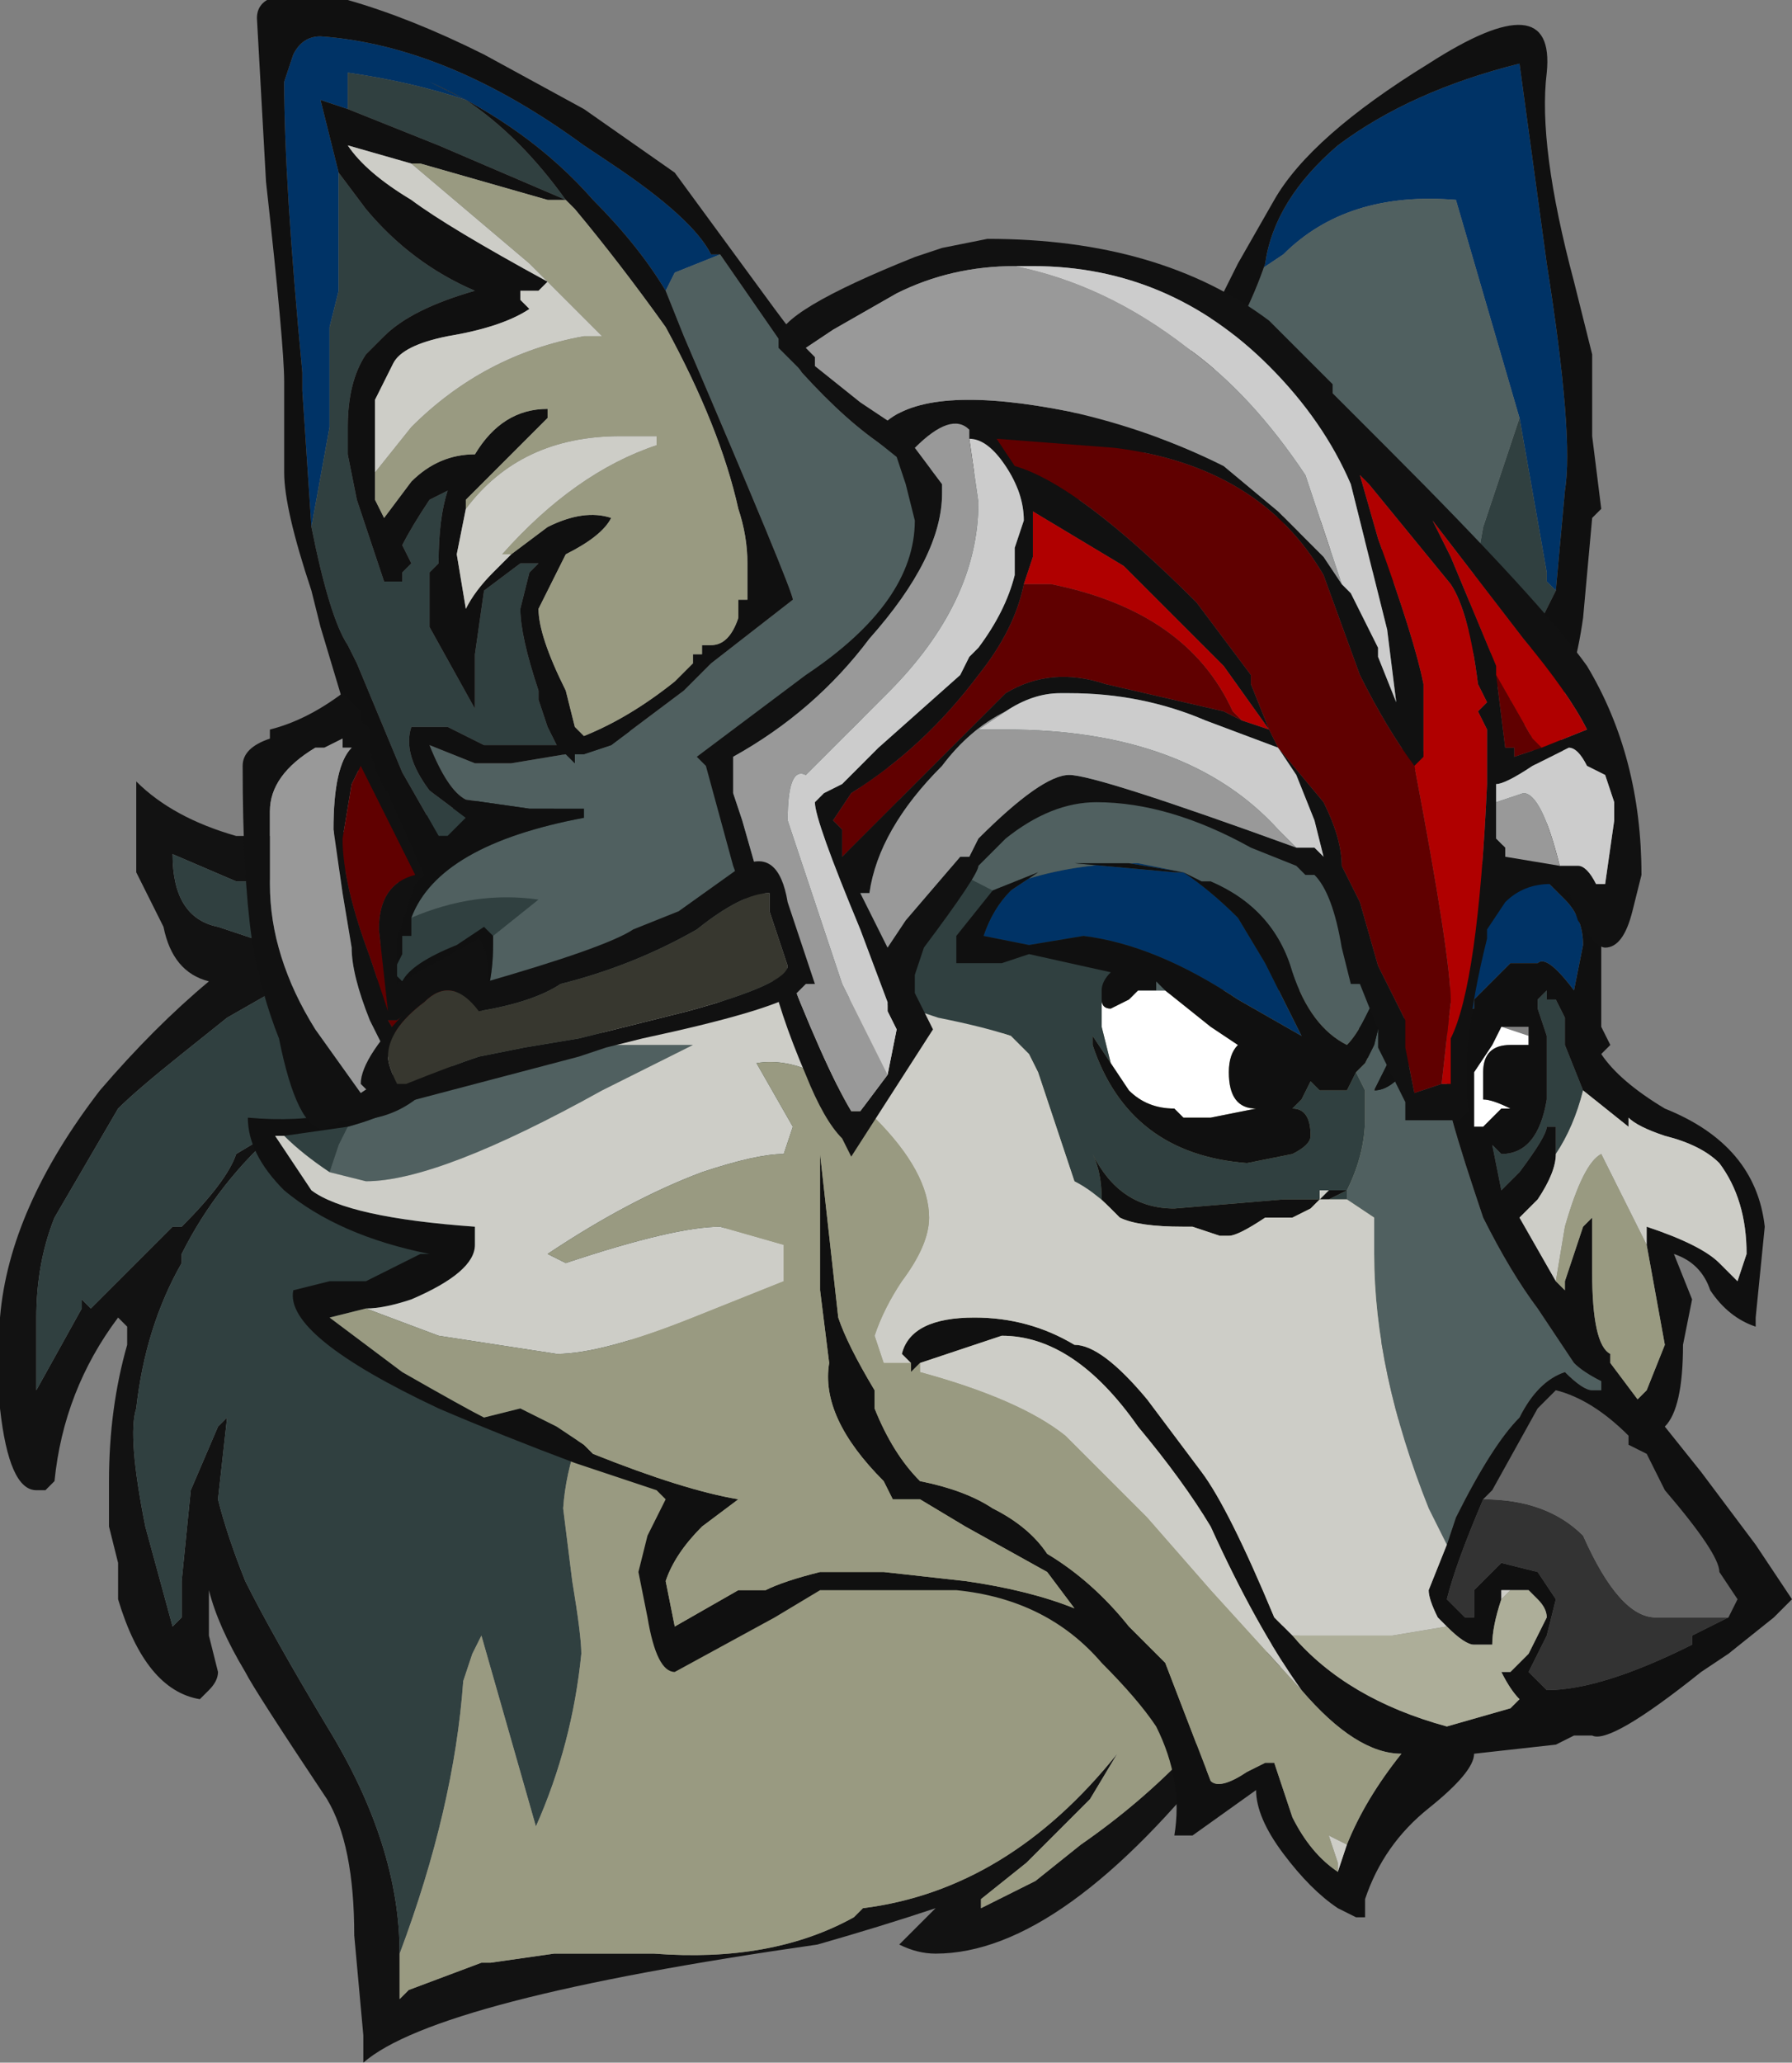<?xml version="1.0" encoding="UTF-8" standalone="no"?>
<svg xmlns:ffdec="https://www.free-decompiler.com/flash" xmlns:xlink="http://www.w3.org/1999/xlink" ffdec:objectType="frame" height="79.45px" width="69.05px" xmlns="http://www.w3.org/2000/svg">
  <rect width="100%" height="100%" fill="#808080" stroke="none"/>
  <g transform="matrix(1.0, 0.0, 0.0, 1.0, 37.85, 32.0)">
    <use ffdec:characterId="1635" height="53.2" transform="matrix(1.0, 0.0, 0.0, 1.0, -37.85, -5.75)" width="54.95" xlink:href="#sprite0"/>
    <use ffdec:characterId="1679" height="73.85" transform="matrix(1.0, 0.0, 0.0, 1.0, -28.3, -32.0)" width="59.5" xlink:href="#sprite1"/>
    <use ffdec:characterId="1642" height="35.35" transform="matrix(1.0, 0.0, 0.0, 1.0, -28.5, -22.8)" width="53.9" xlink:href="#sprite2"/>
  </g>
  <defs>
    <g id="sprite0" transform="matrix(1.0, 0.0, 0.0, 1.0, 31.85, 50.05)">
      <use ffdec:characterId="1634" height="7.6" transform="matrix(7.0, 0.0, 0.0, 7.0, -31.85, -50.05)" width="7.85" xlink:href="#shape0"/>
    </g>
    <g id="shape0" transform="matrix(1.0, 0.0, 0.0, 1.0, 4.55, 7.15)">
      <path d="M2.95 -5.75 L3.15 -5.4 Q3.35 -4.35 3.25 -3.5 3.05 -2.45 2.2 -1.3 1.3 -0.15 0.6 -0.15 0.5 -0.15 0.4 -0.2 L0.6 -0.4 Q0.3 -0.3 -0.05 -0.2 -2.15 0.1 -2.55 0.45 L-2.55 0.3 -2.6 -0.25 Q-2.6 -0.75 -2.75 -1.0 -3.15 -1.6 -3.2 -1.7 -3.35 -1.95 -3.4 -2.15 L-3.4 -1.9 -3.35 -1.7 Q-3.35 -1.65 -3.4 -1.6 L-3.45 -1.55 Q-3.75 -1.6 -3.9 -2.1 L-3.9 -2.3 -3.95 -2.5 -3.95 -2.75 Q-3.95 -3.15 -3.85 -3.5 L-3.85 -3.6 -3.9 -3.65 Q-4.2 -3.25 -4.25 -2.75 L-4.3 -2.7 -4.35 -2.7 Q-4.5 -2.7 -4.55 -3.15 L-4.55 -3.65 Q-4.5 -4.25 -4.0 -4.9 -3.7 -5.25 -3.4 -5.5 -3.6 -5.55 -3.65 -5.8 L-3.8 -6.1 -3.8 -6.6 Q-3.6 -6.4 -3.25 -6.3 L-2.95 -6.3 Q-2.55 -6.3 -1.9 -6.5 L-1.35 -6.8 Q-0.4 -7.1 1.1 -7.15 L1.3 -7.05 1.95 -6.85 Q2.45 -6.45 2.95 -5.75 M-2.35 -0.15 L-2.35 0.1 -2.3 0.05 -1.9 -0.1 -1.85 -0.1 -1.5 -0.15 -0.95 -0.15 Q-0.3 -0.1 0.15 -0.35 L0.2 -0.4 Q1.0 -0.5 1.6 -1.25 L1.45 -1.0 1.1 -0.65 0.85 -0.45 0.85 -0.4 1.15 -0.55 1.4 -0.75 Q2.05 -1.2 2.45 -1.85 2.9 -2.6 3.05 -3.5 3.2 -4.2 2.95 -5.2 L2.85 -5.4 2.8 -5.45 2.5 -6.0 2.35 -6.15 Q1.75 -6.9 0.65 -6.9 0.1 -6.9 -0.35 -6.75 L-0.75 -6.65 -1.1 -6.65 Q-1.3 -6.55 -1.5 -6.45 -2.15 -6.2 -2.7 -6.1 L-2.8 -6.1 -3.1 -6.05 -3.25 -6.05 -3.6 -6.2 Q-3.6 -5.85 -3.35 -5.8 L-3.05 -5.7 -2.95 -5.75 -2.85 -5.75 -2.75 -5.8 -2.75 -5.75 -2.65 -5.75 -2.95 -5.5 -3.3 -5.3 -3.55 -5.1 Q-3.8 -4.9 -3.9 -4.8 L-4.25 -4.2 Q-4.35 -3.95 -4.35 -3.65 L-4.35 -3.25 -4.1 -3.7 -4.1 -3.75 -4.05 -3.7 -3.6 -4.15 -3.55 -4.15 Q-3.3 -4.4 -3.25 -4.55 L-3.0 -4.7 Q-3.35 -4.4 -3.55 -4.0 L-3.55 -3.95 Q-3.75 -3.6 -3.8 -3.15 -3.85 -3.0 -3.75 -2.5 L-3.6 -1.95 -3.55 -2.0 -3.55 -2.2 -3.5 -2.7 -3.35 -3.05 -3.3 -3.1 -3.35 -2.65 Q-3.3 -2.45 -3.2 -2.2 -3.05 -1.9 -2.75 -1.4 -2.35 -0.75 -2.35 -0.15" fill="#121212" fill-rule="evenodd" stroke="none"/>
      <path d="M2.8 -5.45 L2.15 -5.45 Q0.7 -5.4 -0.4 -4.3 -1.4 -3.35 -1.45 -2.6 L-1.4 -2.2 Q-1.35 -1.9 -1.35 -1.8 -1.4 -1.3 -1.6 -0.85 -1.7 -1.2 -1.9 -1.9 L-1.95 -1.8 -2.0 -1.65 Q-2.05 -0.95 -2.35 -0.15 -2.35 -0.75 -2.75 -1.4 -3.05 -1.9 -3.2 -2.2 -3.3 -2.45 -3.35 -2.65 L-3.3 -3.1 -3.35 -3.05 -3.5 -2.7 -3.55 -2.2 -3.55 -2.0 -3.6 -1.95 -3.75 -2.5 Q-3.85 -3.0 -3.8 -3.15 -3.75 -3.6 -3.55 -3.95 L-3.55 -4.0 Q-3.35 -4.4 -3.0 -4.7 L-3.25 -4.55 Q-3.3 -4.4 -3.55 -4.15 L-3.6 -4.15 -4.05 -3.7 -4.1 -3.75 -4.1 -3.7 -4.35 -3.25 -4.35 -3.65 Q-4.35 -3.95 -4.25 -4.2 L-3.9 -4.8 Q-3.8 -4.9 -3.55 -5.1 L-3.3 -5.3 -2.95 -5.5 -2.65 -5.75 -2.75 -5.75 -2.75 -5.8 -2.85 -5.75 -2.95 -5.75 -3.05 -5.7 -3.35 -5.8 Q-3.6 -5.85 -3.6 -6.2 L-3.25 -6.05 -3.1 -6.05 -2.8 -6.1 -2.7 -6.1 Q-2.15 -6.2 -1.5 -6.45 -1.3 -6.55 -1.1 -6.65 L-0.75 -6.65 -0.35 -6.75 Q0.1 -6.9 0.65 -6.9 1.75 -6.9 2.35 -6.15 L2.5 -6.0 2.8 -5.45" fill="#304040" fill-rule="evenodd" stroke="none"/>
      <path d="M2.8 -5.45 L2.85 -5.4 2.95 -5.2 Q3.2 -4.2 3.05 -3.5 2.9 -2.6 2.45 -1.85 2.05 -1.2 1.4 -0.75 L1.15 -0.55 0.85 -0.4 0.85 -0.45 1.1 -0.65 1.45 -1.0 1.6 -1.25 Q1.0 -0.5 0.2 -0.4 L0.15 -0.35 Q-0.3 -0.1 -0.95 -0.15 L-1.5 -0.15 -1.85 -0.1 -1.9 -0.1 -2.3 0.05 -2.35 0.1 -2.35 -0.15 Q-2.05 -0.95 -2.0 -1.65 L-1.95 -1.8 -1.9 -1.9 Q-1.7 -1.2 -1.6 -0.85 -1.4 -1.3 -1.35 -1.8 -1.35 -1.9 -1.4 -2.2 L-1.45 -2.6 Q-1.4 -3.35 -0.4 -4.3 0.7 -5.4 2.15 -5.45 L2.8 -5.45" fill="#999a81" fill-rule="evenodd" stroke="none"/>
    </g>
    <g id="sprite1" transform="matrix(1.0, 0.0, 0.0, 1.0, 31.15, 68.95)">
      <use ffdec:characterId="1678" height="10.55" transform="matrix(7.0, 0.0, 0.0, 7.0, -31.15, -68.95)" width="8.5" xlink:href="#shape1"/>
    </g>
    <g id="shape1" transform="matrix(1.0, 0.0, 0.0, 1.0, 4.45, 9.85)">
      <path d="M0.25 -4.35 Q0.25 -4.3 0.3 -4.3 L0.4 -4.35 0.45 -4.4 0.55 -4.4 0.6 -4.4 0.85 -4.2 1.0 -4.1 Q0.95 -4.05 0.95 -3.95 0.95 -3.75 1.1 -3.75 L0.85 -3.7 0.7 -3.7 0.65 -3.75 Q0.5 -3.75 0.4 -3.85 L0.3 -4.0 0.25 -4.2 0.25 -4.35 M2.6 -4.15 L2.6 -4.1 2.5 -4.1 Q2.35 -4.1 2.35 -3.95 L2.35 -3.8 Q2.4 -3.8 2.5 -3.75 L2.45 -3.75 2.35 -3.65 2.3 -3.65 2.3 -3.95 2.4 -4.1 2.45 -4.2 2.6 -4.15" fill="#ffffff" fill-rule="evenodd" stroke="none"/>
      <path d="M2.35 -1.6 Q2.7 -1.6 2.9 -1.4 3.1 -0.95 3.3 -0.95 L3.7 -0.95 3.5 -0.85 3.5 -0.8 Q3.0 -0.55 2.7 -0.55 L2.6 -0.65 2.7 -0.85 2.75 -1.05 2.65 -1.2 2.45 -1.25 Q2.35 -1.15 2.3 -1.1 L2.3 -0.95 2.25 -0.95 2.15 -1.05 Q2.2 -1.25 2.35 -1.6" fill="#333333" fill-rule="evenodd" stroke="none"/>
      <path d="M2.35 -1.6 L2.4 -1.65 2.65 -2.1 2.75 -2.2 Q2.95 -2.15 3.15 -1.95 L3.15 -1.9 3.25 -1.85 3.35 -1.65 Q3.65 -1.3 3.65 -1.2 L3.75 -1.05 3.7 -0.95 3.3 -0.95 Q3.1 -0.95 2.9 -1.4 2.7 -1.6 2.35 -1.6" fill="#666666" fill-rule="evenodd" stroke="none"/>
      <path d="M1.15 -8.4 Q1.2 -8.75 1.55 -9.05 1.95 -9.35 2.55 -9.5 L2.7 -8.4 Q2.85 -7.45 2.8 -7.15 L2.75 -6.6 2.7 -6.65 2.7 -6.7 2.55 -7.55 2.2 -8.75 Q1.6 -8.8 1.25 -8.45 L1.1 -8.35 1.15 -8.4 M-2.15 -8.25 Q-2.3 -8.5 -2.55 -8.75 -2.9 -9.15 -3.45 -9.4 L-3.25 -9.3 Q-3.55 -9.4 -3.9 -9.45 L-3.9 -9.25 -4.05 -9.3 Q-4.0 -9.1 -3.95 -8.9 L-3.95 -8.25 -4.0 -8.05 -4.0 -7.5 -4.1 -6.95 -4.15 -7.7 -4.15 -7.8 Q-4.25 -8.85 -4.25 -9.4 L-4.2 -9.55 Q-4.15 -9.65 -4.05 -9.65 -3.35 -9.6 -2.6 -9.05 L-2.45 -8.95 Q-2.0 -8.65 -1.9 -8.45 L-1.85 -8.45 -2.1 -8.35 -2.15 -8.25 M0.7 -5.05 Q0.85 -4.95 1.0 -4.8 L1.15 -4.55 1.35 -4.15 1.0 -4.35 Q0.55 -4.65 0.15 -4.7 L-0.15 -4.65 -0.4 -4.7 Q-0.35 -4.85 -0.25 -4.95 L-0.2 -5.0 Q0.1 -5.1 0.45 -5.1 L0.7 -5.05 0.65 -5.05 0.65 -5.05 0.7 -5.05 M0.85 -5.0 L0.8 -5.0 0.85 -5.0 M2.6 -5.1 L2.8 -4.9 Q2.9 -4.8 2.9 -4.65 L2.85 -4.4 Q2.7 -4.6 2.65 -4.55 L2.5 -4.55 2.3 -4.35 2.3 -4.3 2.25 -4.3 2.3 -4.55 2.35 -4.85 2.45 -5.0 2.6 -5.1" fill="#003366" fill-rule="evenodd" stroke="none"/>
      <path d="M2.55 -7.55 L2.7 -6.7 2.7 -6.65 2.75 -6.6 2.65 -6.4 2.55 -6.1 2.25 -6.4 2.35 -6.95 2.55 -7.55 M2.2 -6.35 L2.4 -6.15 2.4 -6.1 2.35 -6.2 2.2 -6.35 M-4.25 -3.6 L-3.9 -3.65 -3.95 -3.55 -4.0 -3.4 Q-4.15 -3.5 -4.25 -3.6 M-3.1 -4.7 L-3.15 -4.75 -3.3 -4.65 Q-3.55 -4.55 -3.6 -4.45 L-3.65 -4.5 -3.6 -4.6 -3.6 -4.7 -3.55 -4.7 -3.55 -4.8 Q-3.2 -4.95 -2.85 -4.9 L-3.1 -4.7 M-3.25 -9.3 Q-2.95 -9.1 -2.7 -8.75 L-3.4 -9.05 -3.9 -9.25 -3.9 -9.45 Q-3.55 -9.4 -3.25 -9.3 M-3.95 -8.9 L-3.8 -8.7 Q-3.55 -8.4 -3.2 -8.25 -3.55 -8.15 -3.7 -8.0 L-3.8 -7.9 Q-3.9 -7.75 -3.9 -7.5 L-3.9 -7.35 -3.85 -7.1 -3.7 -6.65 -3.6 -6.65 -3.6 -6.7 -3.55 -6.75 -3.6 -6.85 Q-3.55 -6.95 -3.45 -7.1 L-3.35 -7.15 Q-3.4 -7.0 -3.4 -6.75 L-3.45 -6.7 -3.45 -6.4 -3.2 -5.95 -3.2 -6.25 -3.15 -6.6 -2.95 -6.75 -2.85 -6.75 -2.9 -6.7 -2.95 -6.5 Q-2.95 -6.35 -2.85 -6.05 L-2.85 -6.0 -2.8 -5.85 -2.75 -5.75 -3.15 -5.75 -3.35 -5.85 -3.55 -5.85 Q-3.6 -5.7 -3.45 -5.5 L-3.25 -5.35 -3.35 -5.25 -3.4 -5.25 -3.6 -5.6 -3.85 -6.2 -3.9 -6.3 Q-4.0 -6.45 -4.1 -6.95 L-4.0 -7.5 -4.0 -8.05 -3.95 -8.25 -3.95 -8.9 M2.75 -3.5 L2.75 -3.65 2.7 -3.65 Q2.7 -3.6 2.55 -3.4 L2.45 -3.3 2.4 -3.55 2.45 -3.5 Q2.65 -3.5 2.7 -3.8 L2.7 -4.15 2.65 -4.3 2.65 -4.35 2.7 -4.4 2.7 -4.35 2.75 -4.35 2.8 -4.25 2.8 -4.1 2.9 -3.85 Q2.85 -3.65 2.75 -3.5 M-0.35 -4.95 L-0.55 -4.7 -0.55 -4.55 -0.3 -4.55 -0.15 -4.6 0.3 -4.5 Q0.25 -4.45 0.25 -4.4 L0.25 -4.35 0.25 -4.2 0.3 -4.0 0.2 -4.15 0.2 -4.1 Q0.4 -3.5 1.05 -3.45 L1.3 -3.5 Q1.4 -3.55 1.4 -3.6 1.4 -3.75 1.3 -3.75 L1.35 -3.8 1.4 -3.9 1.45 -3.85 1.6 -3.85 1.65 -3.95 1.7 -3.85 1.7 -3.7 Q1.7 -3.5 1.6 -3.3 L1.6 -3.25 1.5 -3.25 1.6 -3.3 1.5 -3.3 1.45 -3.3 1.45 -3.25 1.25 -3.25 0.65 -3.2 Q0.35 -3.2 0.2 -3.5 0.25 -3.4 0.25 -3.25 L0.1 -3.35 -0.1 -3.95 -0.15 -4.05 -0.25 -4.15 Q-0.4 -4.2 -0.65 -4.25 L-0.8 -4.3 -0.85 -4.3 -1.0 -4.5 Q-1.15 -4.85 -1.15 -5.2 L-1.1 -5.45 -1.05 -5.65 Q-1.05 -5.75 -1.15 -5.85 -1.25 -5.95 -1.25 -6.05 L-1.2 -6.1 Q-1.1 -5.95 -0.95 -5.7 L-0.8 -5.25 Q-0.75 -5.15 -0.35 -4.95" fill="#304040" fill-rule="evenodd" stroke="none"/>
      <path d="M1.15 -8.4 L1.1 -8.35 1.25 -8.45 Q1.6 -8.8 2.2 -8.75 L2.55 -7.55 2.35 -6.95 2.25 -6.4 Q2.1 -6.55 1.9 -6.65 L2.2 -6.35 2.35 -6.2 2.4 -6.1 2.5 -6.0 Q2.5 -5.9 2.6 -5.85 L2.65 -5.6 2.7 -5.45 2.7 -5.15 2.55 -5.2 2.45 -5.2 Q2.35 -5.15 2.3 -5.0 L2.25 -5.3 Q2.15 -5.85 1.8 -5.7 L1.8 -5.65 Q2.1 -5.65 2.2 -5.3 2.3 -5.05 2.25 -4.75 L2.15 -4.35 2.2 -4.3 2.2 -4.25 2.15 -4.25 2.15 -3.8 Q2.2 -3.6 2.3 -3.3 L2.35 -3.15 Q2.5 -2.85 2.65 -2.65 L2.85 -2.35 Q2.9 -2.3 3.0 -2.25 L3.0 -2.2 Q3.05 -2.2 2.95 -2.2 2.9 -2.2 2.8 -2.3 2.65 -2.25 2.55 -2.05 2.4 -1.9 2.2 -1.5 L2.15 -1.35 2.05 -1.55 Q1.75 -2.3 1.75 -2.95 L1.75 -3.15 1.6 -3.25 1.6 -3.3 Q1.7 -3.5 1.7 -3.7 L1.7 -3.85 1.65 -3.95 1.7 -4.0 1.75 -4.1 1.8 -4.3 1.75 -4.45 1.75 -4.35 1.7 -4.25 Q1.65 -4.15 1.6 -4.1 1.4 -4.2 1.3 -4.5 1.2 -4.85 0.85 -5.0 L0.8 -5.0 0.7 -5.05 0.45 -5.1 Q0.1 -5.1 -0.2 -5.0 L-0.25 -4.95 -0.1 -5.05 -0.35 -4.95 Q-0.75 -5.15 -0.8 -5.25 L-0.95 -5.7 Q-1.1 -5.95 -1.2 -6.1 L-1.25 -6.05 Q-1.25 -5.95 -1.15 -5.85 -1.05 -5.75 -1.05 -5.65 L-1.1 -5.45 -1.15 -5.2 Q-1.15 -4.85 -1.0 -4.5 L-0.85 -4.3 Q-1.6 -4.5 -2.55 -4.15 L-2.45 -4.1 -2.0 -4.1 -2.5 -3.85 Q-3.4 -3.35 -3.8 -3.35 L-4.0 -3.4 -3.95 -3.55 -3.9 -3.65 Q-3.35 -3.8 -3.2 -4.2 -3.1 -4.4 -3.1 -4.65 L-3.1 -4.7 -2.85 -4.9 Q-3.2 -4.95 -3.55 -4.8 -3.4 -5.2 -2.6 -5.35 L-2.6 -5.4 -2.9 -5.4 -3.25 -5.45 Q-3.35 -5.5 -3.45 -5.75 L-3.2 -5.65 -3.0 -5.65 -2.7 -5.7 -2.65 -5.65 -2.65 -5.7 -2.6 -5.7 -2.45 -5.75 -2.05 -6.05 -1.9 -6.2 -1.45 -6.55 Q-1.45 -6.6 -2.05 -8.0 L-2.15 -8.25 -2.1 -8.35 -1.85 -8.45 -1.4 -7.8 Q-0.9 -7.25 -0.55 -7.25 L-0.3 -7.25 -0.3 -7.2 Q-0.1 -7.1 0.15 -7.1 L0.3 -7.15 0.45 -7.15 Q0.85 -7.1 1.2 -6.6 1.3 -6.45 1.55 -6.0 1.7 -6.5 0.9 -7.0 L0.5 -7.2 0.35 -7.25 Q0.5 -7.35 0.8 -7.7 1.05 -8.1 1.15 -8.4 M1.75 -6.7 L2.15 -6.5 Q2.05 -6.7 1.75 -6.85 1.4 -7.05 1.2 -7.0 1.45 -6.85 1.75 -6.7 M0.55 -4.4 L0.55 -4.45 0.6 -4.4 0.55 -4.4 M0.65 -5.05 L0.1 -5.1 0.4 -5.1 0.7 -5.05 0.65 -5.05 0.65 -5.05 M1.9 -4.8 L1.95 -4.45 1.9 -4.15 1.75 -3.85 Q1.85 -3.85 1.95 -4.0 L2.05 -4.25 2.05 -4.65 1.9 -5.15 Q1.8 -5.15 1.8 -5.1 L1.9 -4.8 M0.25 -3.25 Q0.3 -3.2 0.35 -3.15 L0.3 -3.2 Q0.2 -3.3 0.1 -3.35 L0.25 -3.25 M1.15 -3.15 L1.3 -3.15 1.4 -3.2 1.3 -3.15 1.15 -3.15" fill="#506060" fill-rule="evenodd" stroke="none"/>
      <path d="M2.7 -9.45 Q2.65 -9.05 2.85 -8.3 L2.95 -7.9 2.95 -7.45 3.0 -7.05 2.95 -7.0 2.9 -6.45 Q2.85 -6.1 2.75 -5.95 L2.8 -5.65 Q2.9 -5.3 2.9 -5.15 L2.9 -5.05 2.95 -5.0 2.95 -4.9 3.0 -4.7 3.0 -4.2 3.05 -4.1 3.0 -4.05 Q3.1 -3.9 3.35 -3.75 3.85 -3.55 3.9 -3.1 L3.85 -2.6 3.85 -2.55 Q3.7 -2.6 3.6 -2.75 3.55 -2.9 3.4 -2.95 L3.5 -2.7 3.45 -2.45 Q3.45 -2.1 3.35 -2.0 L3.55 -1.75 3.85 -1.35 4.05 -1.05 3.95 -0.95 3.7 -0.75 3.55 -0.65 Q3.05 -0.25 2.95 -0.3 L2.85 -0.3 2.75 -0.25 2.3 -0.2 Q2.3 -0.1 2.05 0.1 1.8 0.3 1.7 0.6 L1.7 0.7 1.65 0.7 1.55 0.65 Q1.4 0.55 1.25 0.35 1.1 0.15 1.1 0.0 L0.75 0.25 0.65 0.25 Q0.7 -0.05 0.55 -0.35 0.45 -0.5 0.25 -0.7 -0.05 -1.05 -0.55 -1.1 L-1.3 -1.1 -1.55 -0.95 -2.1 -0.65 Q-2.2 -0.65 -2.25 -0.95 L-2.3 -1.2 -2.25 -1.4 -2.15 -1.6 -2.2 -1.65 -2.65 -1.8 Q-3.05 -1.95 -3.4 -2.1 -4.25 -2.5 -4.2 -2.75 L-4.0 -2.8 -3.8 -2.8 Q-3.7 -2.85 -3.5 -2.95 L-3.45 -2.95 Q-3.95 -3.05 -4.25 -3.3 -4.45 -3.5 -4.45 -3.7 -3.9 -3.65 -3.55 -3.9 -3.35 -4.05 -3.3 -4.2 L-3.35 -4.35 -3.4 -4.45 -3.55 -4.3 -3.65 -4.25 -3.7 -4.25 -3.75 -4.35 -3.7 -4.8 -3.6 -5.05 Q-3.75 -5.15 -3.85 -5.65 L-3.9 -5.9 -4.05 -6.4 -4.1 -6.6 Q-4.25 -7.05 -4.25 -7.25 L-4.25 -7.75 Q-4.25 -7.95 -4.35 -8.85 L-4.4 -9.75 Q-4.4 -9.95 -3.9 -9.85 -3.55 -9.75 -3.15 -9.55 L-2.6 -9.25 -2.1 -8.9 -1.55 -8.15 Q-1.15 -7.6 -0.75 -7.55 L-0.45 -7.55 -0.3 -7.5 Q-0.3 -7.55 -0.2 -7.55 0.1 -7.55 0.45 -7.65 0.6 -7.7 0.8 -8.0 L1.0 -8.4 1.2 -8.75 Q1.4 -9.1 2.05 -9.5 2.75 -9.95 2.7 -9.45 M2.75 -6.6 L2.8 -7.15 Q2.85 -7.45 2.7 -8.4 L2.55 -9.5 Q1.95 -9.35 1.55 -9.05 1.2 -8.75 1.15 -8.4 1.05 -8.1 0.8 -7.7 0.5 -7.35 0.35 -7.25 L0.5 -7.2 0.9 -7.0 Q1.7 -6.5 1.55 -6.0 1.3 -6.45 1.2 -6.6 0.85 -7.1 0.45 -7.15 L0.3 -7.15 0.15 -7.1 Q-0.1 -7.1 -0.3 -7.2 L-0.3 -7.25 -0.55 -7.25 Q-0.9 -7.25 -1.4 -7.8 L-1.85 -8.45 -1.9 -8.45 Q-2.0 -8.65 -2.45 -8.95 L-2.6 -9.05 Q-3.35 -9.6 -4.05 -9.65 -4.15 -9.65 -4.2 -9.55 L-4.25 -9.4 Q-4.25 -8.85 -4.15 -7.8 L-4.15 -7.7 -4.1 -6.95 Q-4.0 -6.45 -3.9 -6.3 L-3.85 -6.2 -3.6 -5.6 -3.4 -5.25 -3.35 -5.25 -3.25 -5.35 -3.45 -5.5 Q-3.6 -5.7 -3.55 -5.85 L-3.35 -5.85 -3.15 -5.75 -2.75 -5.75 -2.8 -5.85 -2.85 -6.0 -2.85 -6.05 Q-2.95 -6.35 -2.95 -6.5 L-2.9 -6.7 -2.85 -6.75 -2.95 -6.75 -3.15 -6.6 -3.2 -6.25 -3.2 -5.95 -3.45 -6.4 -3.45 -6.7 -3.4 -6.75 Q-3.4 -7.0 -3.35 -7.15 L-3.45 -7.1 Q-3.55 -6.95 -3.6 -6.85 L-3.55 -6.75 -3.6 -6.7 -3.6 -6.65 -3.7 -6.65 -3.85 -7.1 -3.9 -7.35 -3.9 -7.5 Q-3.9 -7.75 -3.8 -7.9 L-3.7 -8.0 Q-3.55 -8.15 -3.2 -8.25 -3.55 -8.4 -3.8 -8.7 L-3.95 -8.9 Q-4.0 -9.1 -4.05 -9.3 L-3.9 -9.25 -3.4 -9.05 -2.7 -8.75 Q-2.95 -9.1 -3.25 -9.3 L-3.45 -9.4 Q-2.9 -9.15 -2.55 -8.75 -2.3 -8.5 -2.15 -8.25 L-2.05 -8.0 Q-1.45 -6.6 -1.45 -6.55 L-1.9 -6.2 -2.05 -6.05 -2.45 -5.75 -2.6 -5.7 -2.65 -5.7 -2.65 -5.65 -2.7 -5.7 -3.0 -5.65 -3.2 -5.65 -3.45 -5.75 Q-3.35 -5.5 -3.25 -5.45 L-2.9 -5.4 -2.6 -5.4 -2.6 -5.35 Q-3.4 -5.2 -3.55 -4.8 L-3.55 -4.7 -3.6 -4.7 -3.6 -4.6 -3.65 -4.5 -3.6 -4.45 Q-3.55 -4.55 -3.3 -4.65 L-3.15 -4.75 -3.1 -4.7 -3.1 -4.65 Q-3.1 -4.4 -3.2 -4.2 -3.35 -3.8 -3.9 -3.65 L-4.25 -3.6 -4.3 -3.6 -4.1 -3.3 Q-3.9 -3.15 -3.2 -3.1 L-3.2 -3.0 Q-3.2 -2.85 -3.55 -2.7 -3.7 -2.65 -3.8 -2.65 L-4.0 -2.6 -3.6 -2.3 Q-3.25 -2.1 -3.15 -2.05 L-2.95 -2.1 -2.75 -2.0 -2.6 -1.9 -2.55 -1.85 Q-2.05 -1.65 -1.75 -1.6 L-1.95 -1.45 Q-2.1 -1.3 -2.15 -1.15 L-2.1 -0.9 -1.75 -1.1 -1.6 -1.1 Q-1.5 -1.15 -1.3 -1.2 L-0.95 -1.2 -0.5 -1.15 Q-0.15 -1.1 0.1 -1.0 L-0.05 -1.2 -0.5 -1.45 -0.75 -1.6 -0.9 -1.6 -0.95 -1.7 Q-1.3 -2.05 -1.25 -2.35 L-1.3 -2.75 -1.3 -3.5 -1.2 -2.6 Q-1.15 -2.45 -1.0 -2.2 L-1.0 -2.1 Q-0.9 -1.85 -0.75 -1.7 -0.5 -1.65 -0.35 -1.55 -0.15 -1.45 -0.05 -1.3 0.2 -1.15 0.4 -0.9 L0.6 -0.7 0.85 -0.05 Q0.9 0.0 1.05 -0.1 L1.15 -0.15 1.2 -0.15 1.3 0.15 Q1.4 0.35 1.55 0.45 L1.6 0.3 Q1.7 0.05 1.9 -0.2 1.65 -0.2 1.35 -0.55 1.1 -0.9 0.85 -1.45 0.7 -1.7 0.45 -2.0 0.1 -2.5 -0.3 -2.5 L-0.75 -2.35 -0.8 -2.3 -0.8 -2.35 -0.85 -2.4 Q-0.8 -2.6 -0.45 -2.6 -0.15 -2.6 0.1 -2.45 0.25 -2.45 0.5 -2.15 L0.8 -1.75 Q0.95 -1.55 1.2 -0.95 L1.3 -0.85 Q1.6 -0.5 2.15 -0.35 L2.5 -0.45 2.55 -0.5 Q2.5 -0.55 2.45 -0.65 L2.5 -0.65 2.6 -0.75 2.7 -0.95 Q2.7 -1.0 2.65 -1.05 L2.6 -1.1 2.5 -1.1 2.45 -1.1 2.45 -1.05 Q2.4 -0.9 2.4 -0.8 L2.3 -0.8 Q2.25 -0.8 2.15 -0.9 L2.1 -0.95 Q2.05 -1.05 2.05 -1.1 L2.15 -1.35 2.2 -1.5 Q2.4 -1.9 2.55 -2.05 2.65 -2.25 2.8 -2.3 2.9 -2.2 2.95 -2.2 3.05 -2.2 3.0 -2.2 L3.0 -2.25 Q2.9 -2.3 2.85 -2.35 L2.65 -2.65 Q2.5 -2.85 2.35 -3.15 L2.3 -3.3 Q2.2 -3.6 2.15 -3.8 L2.15 -4.25 2.2 -4.25 2.2 -4.3 2.15 -4.35 2.25 -4.75 Q2.3 -5.05 2.2 -5.3 2.1 -5.65 1.8 -5.65 L1.8 -5.7 Q2.15 -5.85 2.25 -5.3 L2.3 -5.0 Q2.35 -5.15 2.45 -5.2 L2.55 -5.2 2.7 -5.15 2.7 -5.45 2.65 -5.6 2.6 -5.85 Q2.5 -5.9 2.5 -6.0 L2.4 -6.1 2.4 -6.15 2.2 -6.35 1.9 -6.65 Q2.1 -6.55 2.25 -6.4 L2.55 -6.1 2.65 -6.4 2.75 -6.6 M0.6 -7.8 L0.6 -7.8 M3.25 -3.0 L3.25 -3.1 Q3.55 -3.0 3.65 -2.9 L3.75 -2.8 3.8 -2.95 Q3.8 -3.25 3.65 -3.45 3.55 -3.55 3.35 -3.6 3.2 -3.65 3.15 -3.7 L3.15 -3.65 2.9 -3.85 2.8 -4.1 2.8 -4.25 2.75 -4.35 2.7 -4.35 2.7 -4.4 2.65 -4.35 2.65 -4.3 2.7 -4.15 2.7 -3.8 Q2.65 -3.5 2.45 -3.5 L2.4 -3.55 2.45 -3.3 2.55 -3.4 Q2.7 -3.6 2.7 -3.65 L2.75 -3.65 2.75 -3.5 Q2.75 -3.4 2.65 -3.25 L2.55 -3.15 2.75 -2.8 2.8 -2.75 2.8 -2.8 2.9 -3.1 2.95 -3.15 2.95 -2.85 Q2.95 -2.45 3.05 -2.4 L3.05 -2.35 3.2 -2.15 3.25 -2.2 3.35 -2.45 3.25 -3.0 M1.75 -6.7 Q1.45 -6.85 1.2 -7.0 1.4 -7.05 1.75 -6.85 2.05 -6.7 2.15 -6.5 L1.75 -6.7 M-0.25 -4.95 Q-0.35 -4.85 -0.4 -4.7 L-0.15 -4.65 0.15 -4.7 Q0.55 -4.65 1.0 -4.35 L1.35 -4.15 1.15 -4.55 1.0 -4.8 Q0.85 -4.95 0.7 -5.05 L0.8 -5.0 0.85 -5.0 Q1.2 -4.85 1.3 -4.5 1.4 -4.2 1.6 -4.1 1.65 -4.15 1.7 -4.25 L1.75 -4.35 1.75 -4.45 1.8 -4.3 1.75 -4.1 1.7 -4.0 1.65 -3.95 1.6 -3.85 1.45 -3.85 1.4 -3.9 1.35 -3.8 1.3 -3.75 Q1.4 -3.75 1.4 -3.6 1.4 -3.55 1.3 -3.5 L1.05 -3.45 Q0.4 -3.5 0.2 -4.1 L0.2 -4.15 0.3 -4.0 0.4 -3.85 Q0.5 -3.75 0.65 -3.75 L0.7 -3.7 0.85 -3.7 1.1 -3.75 Q0.95 -3.75 0.95 -3.95 0.95 -4.05 1.0 -4.1 L0.85 -4.2 0.6 -4.4 0.55 -4.45 0.55 -4.4 0.45 -4.4 0.4 -4.35 0.3 -4.3 Q0.25 -4.3 0.25 -4.35 L0.25 -4.4 Q0.25 -4.45 0.3 -4.5 L-0.15 -4.6 -0.3 -4.55 -0.55 -4.55 -0.55 -4.7 -0.35 -4.95 -0.1 -5.05 -0.25 -4.95 M0.65 -5.05 L0.7 -5.05 0.4 -5.1 0.1 -5.1 0.65 -5.05 M2.6 -5.1 L2.45 -5.0 2.35 -4.85 2.3 -4.55 2.25 -4.3 2.3 -4.3 2.3 -4.35 2.5 -4.55 2.65 -4.55 Q2.7 -4.6 2.85 -4.4 L2.9 -4.65 Q2.9 -4.8 2.8 -4.9 L2.6 -5.1 M1.9 -4.8 L1.8 -5.1 Q1.8 -5.15 1.9 -5.15 L2.05 -4.65 2.05 -4.25 1.95 -4.0 Q1.85 -3.85 1.75 -3.85 L1.9 -4.15 1.95 -4.45 1.9 -4.8 M2.4 -4.1 L2.3 -3.95 2.3 -3.65 2.35 -3.65 2.45 -3.75 2.5 -3.75 Q2.4 -3.8 2.35 -3.8 L2.35 -3.95 Q2.35 -4.1 2.5 -4.1 L2.6 -4.1 2.6 -4.15 2.6 -4.2 2.45 -4.2 2.4 -4.1 M2.25 -3.85 L2.25 -3.85 M1.5 -3.3 L1.6 -3.3 1.5 -3.25 1.45 -3.25 1.5 -3.3 M0.25 -3.25 Q0.25 -3.4 0.2 -3.5 0.35 -3.2 0.65 -3.2 L1.25 -3.25 1.45 -3.25 1.4 -3.2 1.3 -3.15 1.15 -3.15 Q1.0 -3.05 0.95 -3.05 L0.9 -3.05 0.75 -3.1 0.7 -3.1 Q0.45 -3.1 0.35 -3.15 0.3 -3.2 0.25 -3.25 M3.7 -0.95 L3.75 -1.05 3.65 -1.2 Q3.65 -1.3 3.35 -1.65 L3.25 -1.85 3.15 -1.9 3.15 -1.95 Q2.95 -2.15 2.75 -2.2 L2.65 -2.1 2.4 -1.65 2.35 -1.6 Q2.2 -1.25 2.15 -1.05 L2.25 -0.95 2.3 -0.95 2.3 -1.1 Q2.35 -1.15 2.45 -1.25 L2.65 -1.2 2.75 -1.05 2.7 -0.85 2.6 -0.65 2.7 -0.55 Q3.0 -0.55 3.5 -0.8 L3.5 -0.85 3.7 -0.95 M-3.5 -8.95 L-3.55 -8.95 -3.9 -9.05 Q-3.8 -8.9 -3.55 -8.75 -3.35 -8.6 -2.8 -8.3 L-2.85 -8.25 -2.95 -8.25 -2.95 -8.2 -2.9 -8.15 Q-3.05 -8.05 -3.35 -8.0 -3.6 -7.95 -3.65 -7.85 L-3.75 -7.65 -3.75 -7.25 -3.75 -7.1 -3.7 -7.0 -3.55 -7.2 Q-3.4 -7.35 -3.2 -7.35 -3.05 -7.6 -2.8 -7.6 L-2.8 -7.55 -3.25 -7.1 -3.25 -7.05 -3.3 -6.8 -3.25 -6.5 Q-3.2 -6.6 -3.1 -6.7 L-3.0 -6.8 -2.8 -6.95 Q-2.6 -7.05 -2.45 -7.0 -2.5 -6.9 -2.7 -6.8 L-2.85 -6.5 Q-2.85 -6.35 -2.7 -6.05 L-2.65 -5.85 -2.6 -5.8 Q-2.35 -5.9 -2.1 -6.1 L-2.0 -6.2 -2.0 -6.25 -1.95 -6.25 -1.95 -6.3 -1.9 -6.3 Q-1.8 -6.3 -1.75 -6.45 L-1.75 -6.55 -1.7 -6.55 -1.7 -6.75 Q-1.7 -6.9 -1.75 -7.05 -1.85 -7.5 -2.15 -8.05 -2.4 -8.4 -2.65 -8.7 L-2.7 -8.75 -2.8 -8.75 -3.5 -8.95" fill="#101010" fill-rule="evenodd" stroke="none"/>
      <path d="M2.15 -1.35 L2.05 -1.1 Q2.05 -1.05 2.1 -0.95 L2.15 -0.9 1.85 -0.85 1.3 -0.85 1.2 -0.95 Q0.95 -1.55 0.8 -1.75 L0.5 -2.15 Q0.25 -2.45 0.1 -2.45 -0.15 -2.6 -0.45 -2.6 -0.8 -2.6 -0.85 -2.4 L-0.8 -2.35 -0.95 -2.35 -1.0 -2.5 Q-0.95 -2.65 -0.85 -2.8 -0.7 -3.0 -0.7 -3.15 -0.7 -3.4 -1.0 -3.7 -1.35 -4.05 -1.65 -4.0 L-1.45 -3.65 -1.5 -3.5 Q-1.65 -3.5 -1.95 -3.4 -2.35 -3.25 -2.8 -2.95 L-2.7 -2.9 Q-2.1 -3.1 -1.85 -3.1 L-1.5 -3.0 -1.5 -2.8 -2.0 -2.6 Q-2.5 -2.4 -2.75 -2.4 L-3.4 -2.5 -3.8 -2.65 Q-3.7 -2.65 -3.55 -2.7 -3.2 -2.85 -3.2 -3.0 L-3.2 -3.1 Q-3.9 -3.15 -4.1 -3.3 L-4.3 -3.6 -4.25 -3.6 Q-4.15 -3.5 -4.0 -3.4 L-3.8 -3.35 Q-3.4 -3.35 -2.5 -3.85 L-2.0 -4.1 -2.45 -4.1 -2.55 -4.15 Q-1.6 -4.5 -0.85 -4.3 L-0.8 -4.3 -0.65 -4.25 Q-0.4 -4.2 -0.25 -4.15 L-0.15 -4.05 -0.1 -3.95 0.1 -3.35 Q0.2 -3.3 0.3 -3.2 L0.35 -3.15 Q0.45 -3.1 0.7 -3.1 L0.75 -3.1 0.9 -3.05 0.95 -3.05 Q1.0 -3.05 1.15 -3.15 L1.3 -3.15 1.4 -3.2 1.45 -3.25 1.45 -3.3 1.5 -3.3 1.45 -3.25 1.5 -3.25 1.6 -3.25 1.75 -3.15 1.75 -2.95 Q1.75 -2.3 2.05 -1.55 L2.15 -1.35 M2.45 -1.05 L2.45 -1.1 2.5 -1.1 2.45 -1.05 M-0.75 -2.35 L-0.3 -2.5 Q0.1 -2.5 0.45 -2.0 0.7 -1.7 0.85 -1.45 1.1 -0.9 1.35 -0.55 L0.85 -1.1 0.5 -1.5 0.05 -1.95 Q-0.2 -2.15 -0.75 -2.3 L-0.75 -2.35 M1.6 0.3 L1.55 0.45 1.55 0.4 1.5 0.25 1.6 0.3 M2.9 -3.85 L3.15 -3.65 3.15 -3.7 Q3.2 -3.65 3.35 -3.6 3.55 -3.55 3.65 -3.45 3.8 -3.25 3.8 -2.95 L3.75 -2.8 3.65 -2.9 Q3.55 -3.0 3.25 -3.1 L3.25 -3.0 3.0 -3.5 Q2.9 -3.45 2.8 -3.1 L2.75 -2.8 2.55 -3.15 2.65 -3.25 Q2.75 -3.4 2.75 -3.5 2.85 -3.65 2.9 -3.85 M-3.5 -8.95 L-3.55 -8.95 -2.9 -8.4 -2.5 -8.0 -2.6 -8.0 Q-3.15 -7.9 -3.55 -7.5 L-3.75 -7.25 -3.75 -7.65 -3.65 -7.85 Q-3.6 -7.95 -3.35 -8.0 -3.05 -8.05 -2.9 -8.15 L-2.95 -8.2 -2.95 -8.25 -2.85 -8.25 -2.8 -8.3 Q-3.35 -8.6 -3.55 -8.75 -3.8 -8.9 -3.9 -9.05 L-3.55 -8.95 -3.5 -8.95 M-3.25 -7.05 Q-2.95 -7.45 -2.4 -7.45 L-2.2 -7.45 -2.2 -7.4 Q-2.65 -7.25 -3.05 -6.8 L-3.0 -6.8 -3.1 -6.7 Q-3.2 -6.6 -3.25 -6.5 L-3.3 -6.8 -3.25 -7.05" fill="#cdcdc7" fill-rule="evenodd" stroke="none"/>
      <path d="M2.15 -0.9 Q2.25 -0.8 2.3 -0.8 L2.4 -0.8 Q2.4 -0.9 2.45 -1.05 L2.5 -1.1 2.6 -1.1 2.65 -1.05 Q2.7 -1.0 2.7 -0.95 L2.6 -0.75 2.5 -0.65 2.45 -0.65 Q2.5 -0.55 2.55 -0.5 L2.5 -0.45 2.15 -0.35 Q1.6 -0.5 1.3 -0.85 L1.85 -0.85 2.15 -0.9" fill="#adae99" fill-rule="evenodd" stroke="none"/>
      <path d="M-0.8 -2.35 L-0.8 -2.3 -0.75 -2.35 -0.75 -2.3 Q-0.2 -2.15 0.05 -1.95 L0.5 -1.5 0.85 -1.1 1.35 -0.55 Q1.65 -0.2 1.9 -0.2 1.7 0.05 1.6 0.3 L1.5 0.25 1.55 0.4 1.55 0.45 Q1.4 0.35 1.3 0.15 L1.2 -0.15 1.15 -0.15 1.05 -0.1 Q0.9 0.0 0.85 -0.05 L0.6 -0.7 0.4 -0.9 Q0.2 -1.15 -0.05 -1.3 -0.15 -1.45 -0.35 -1.55 -0.5 -1.65 -0.75 -1.7 -0.9 -1.85 -1.0 -2.1 L-1.0 -2.2 Q-1.15 -2.45 -1.2 -2.6 L-1.3 -3.5 -1.3 -2.75 -1.25 -2.35 Q-1.3 -2.05 -0.95 -1.7 L-0.9 -1.6 -0.75 -1.6 -0.5 -1.45 -0.05 -1.2 0.1 -1.0 Q-0.15 -1.1 -0.5 -1.15 L-0.95 -1.2 -1.3 -1.2 Q-1.5 -1.15 -1.6 -1.1 L-1.75 -1.1 -2.1 -0.9 -2.15 -1.15 Q-2.1 -1.3 -1.95 -1.45 L-1.75 -1.6 Q-2.05 -1.65 -2.55 -1.85 L-2.6 -1.9 -2.75 -2.0 -2.95 -2.1 -3.15 -2.05 Q-3.25 -2.1 -3.6 -2.3 L-4.0 -2.6 -3.8 -2.65 -3.4 -2.5 -2.75 -2.4 Q-2.5 -2.4 -2.0 -2.6 L-1.5 -2.8 -1.5 -3.0 -1.85 -3.1 Q-2.1 -3.1 -2.7 -2.9 L-2.8 -2.95 Q-2.35 -3.25 -1.95 -3.4 -1.65 -3.5 -1.5 -3.5 L-1.45 -3.65 -1.65 -4.0 Q-1.35 -4.05 -1.0 -3.7 -0.7 -3.4 -0.7 -3.15 -0.7 -3.0 -0.85 -2.8 -0.95 -2.65 -1.0 -2.5 L-0.95 -2.35 -0.8 -2.35 M3.25 -3.0 L3.35 -2.45 3.25 -2.2 3.2 -2.15 3.05 -2.35 3.05 -2.4 Q2.95 -2.45 2.95 -2.85 L2.95 -3.15 2.9 -3.1 2.8 -2.8 2.8 -2.75 2.75 -2.8 2.8 -3.1 Q2.9 -3.45 3.0 -3.5 L3.25 -3.0 M-3.75 -7.25 L-3.55 -7.5 Q-3.15 -7.9 -2.6 -8.0 L-2.5 -8.0 -2.9 -8.4 -3.55 -8.95 -3.5 -8.95 -2.8 -8.75 -2.7 -8.75 -2.65 -8.7 Q-2.4 -8.4 -2.15 -8.05 -1.85 -7.5 -1.75 -7.05 -1.7 -6.9 -1.7 -6.75 L-1.7 -6.55 -1.75 -6.55 -1.75 -6.45 Q-1.8 -6.3 -1.9 -6.3 L-1.95 -6.3 -1.95 -6.25 -2.0 -6.25 -2.0 -6.2 -2.1 -6.1 Q-2.35 -5.9 -2.6 -5.8 L-2.65 -5.85 -2.7 -6.05 Q-2.85 -6.35 -2.85 -6.5 L-2.7 -6.8 Q-2.5 -6.9 -2.45 -7.0 -2.6 -7.05 -2.8 -6.95 L-3.0 -6.8 -3.05 -6.8 Q-2.65 -7.25 -2.2 -7.4 L-2.2 -7.45 -2.4 -7.45 Q-2.95 -7.45 -3.25 -7.05 L-3.25 -7.1 -2.8 -7.55 -2.8 -7.6 Q-3.05 -7.6 -3.2 -7.35 -3.4 -7.35 -3.55 -7.2 L-3.7 -7.0 -3.75 -7.1 -3.75 -7.25" fill="#999a81" fill-rule="evenodd" stroke="none"/>
    </g>
    <g id="sprite2" transform="matrix(1.0, 0.0, 0.0, 1.0, 24.15, 36.05)">
      <use ffdec:characterId="1641" height="5.05" transform="matrix(7.0, 0.0, 0.0, 7.0, -24.15, -36.05)" width="7.7" xlink:href="#shape2"/>
    </g>
    <g id="shape2" transform="matrix(1.0, 0.0, 0.0, 1.0, 3.45, 5.15)">
      <path d="M2.6 -3.25 L2.65 -3.2 2.8 -2.9 2.8 -2.85 2.9 -2.6 2.85 -3.0 2.65 -3.8 Q2.5 -4.15 2.2 -4.45 1.65 -5.0 0.9 -5.0 L0.8 -5.0 Q0.45 -5.0 0.15 -4.85 L-0.2 -4.65 -0.35 -4.55 -0.3 -4.5 -0.3 -4.45 -0.05 -4.25 0.1 -4.15 Q0.35 -4.35 1.1 -4.2 1.55 -4.1 1.95 -3.9 L2.25 -3.65 2.5 -3.4 2.6 -3.25 M0.25 -5.05 L0.4 -5.1 0.65 -5.15 Q1.6 -5.15 2.2 -4.7 L2.55 -4.35 2.55 -4.3 2.85 -4.0 Q3.7 -3.15 3.95 -2.8 4.25 -2.3 4.25 -1.65 L4.2 -1.45 Q4.15 -1.25 4.05 -1.25 4.0 -1.25 3.9 -1.4 L3.85 -1.55 3.75 -1.6 Q3.6 -1.6 3.5 -1.5 L3.4 -1.35 3.4 -1.3 Q3.25 -0.7 3.3 -0.35 L3.25 -0.3 Q3.2 -0.3 3.15 -0.3 L2.95 -0.3 2.95 -0.4 2.8 -0.7 2.8 -0.8 2.7 -1.05 2.65 -1.05 2.6 -1.25 Q2.55 -1.55 2.45 -1.65 L2.4 -1.65 2.35 -1.7 2.1 -1.8 Q1.65 -2.05 1.25 -2.05 1.0 -2.05 0.75 -1.85 L0.6 -1.7 Q0.6 -1.65 0.3 -1.25 L0.25 -1.1 0.25 -1.0 0.35 -0.8 -0.1 -0.1 -0.15 -0.2 Q-0.25 -0.3 -0.35 -0.55 -0.5 -0.9 -0.55 -1.15 L-0.75 -1.7 -0.9 -2.25 -0.95 -2.3 -0.35 -2.75 Q0.25 -3.15 0.25 -3.6 L0.2 -3.8 0.15 -3.95 -0.1 -4.15 -0.2 -4.25 Q-0.4 -4.45 -0.5 -4.55 L-0.5 -4.6 Q-0.5 -4.75 0.25 -5.05 M0.55 -4.05 L0.55 -4.1 Q0.45 -4.2 0.25 -4.0 L0.4 -3.8 0.4 -3.75 Q0.4 -3.4 0.0 -2.95 -0.3 -2.55 -0.75 -2.3 L-0.75 -2.1 -0.7 -1.95 -0.5 -1.25 Q-0.25 -0.6 -0.1 -0.35 L-0.05 -0.35 0.1 -0.55 0.15 -0.8 0.1 -0.9 0.1 -0.95 -0.05 -1.35 Q-0.3 -1.95 -0.3 -2.05 L-0.25 -2.1 -0.15 -2.15 0.05 -2.35 0.5 -2.75 0.55 -2.85 0.6 -2.9 Q0.75 -3.1 0.8 -3.3 L0.8 -3.45 0.85 -3.6 Q0.85 -3.75 0.75 -3.9 0.65 -4.05 0.55 -4.05 M2.05 -2.5 L2.2 -2.45 1.95 -2.8 1.4 -3.35 0.9 -3.65 0.9 -3.4 0.85 -3.25 Q0.8 -3.0 0.6 -2.75 0.3 -2.35 -0.1 -2.1 L-0.2 -1.95 -0.15 -1.9 -0.15 -1.75 0.75 -2.65 Q1.0 -2.8 1.3 -2.7 L1.95 -2.55 2.05 -2.5 M3.0 -2.25 Q2.85 -2.45 2.7 -2.75 L2.5 -3.3 Q2.15 -3.9 1.35 -4.0 L0.7 -4.05 0.8 -3.9 Q1.15 -3.8 1.8 -3.15 L2.1 -2.75 2.1 -2.7 2.2 -2.45 2.25 -2.35 2.5 -2.05 Q2.6 -1.85 2.6 -1.7 L2.7 -1.5 2.8 -1.15 2.95 -0.85 2.95 -0.7 3.0 -0.45 3.15 -0.5 3.2 -0.5 3.2 -0.75 Q3.35 -1.05 3.4 -2.15 L3.4 -2.2 3.4 -2.45 3.35 -2.55 3.4 -2.6 3.35 -2.7 Q3.3 -3.1 3.2 -3.25 L2.75 -3.8 2.7 -3.85 2.8 -3.5 Q3.0 -2.95 3.05 -2.7 L3.05 -2.3 3.0 -2.25 M2.35 -1.8 L2.45 -1.8 2.5 -1.75 2.45 -1.95 2.35 -2.2 2.25 -2.35 1.85 -2.5 Q1.5 -2.65 1.1 -2.65 L1.05 -2.65 Q0.9 -2.65 0.75 -2.55 0.55 -2.45 0.4 -2.25 0.05 -1.9 0.0 -1.55 L-0.05 -1.55 0.1 -1.25 0.2 -1.4 0.5 -1.75 0.55 -1.75 0.6 -1.85 Q0.95 -2.2 1.1 -2.2 1.25 -2.2 2.35 -1.8 M3.7 -2.35 L3.95 -2.45 Q3.85 -2.65 3.6 -2.95 L3.1 -3.6 3.2 -3.4 3.45 -2.8 3.45 -2.75 3.5 -2.35 3.55 -2.35 3.55 -2.3 3.7 -2.35 M4.05 -2.2 L3.95 -2.25 Q3.9 -2.35 3.85 -2.35 L3.65 -2.25 Q3.5 -2.15 3.45 -2.15 L3.45 -2.05 3.45 -1.85 3.5 -1.8 3.5 -1.75 3.8 -1.7 3.9 -1.7 Q3.95 -1.7 4.0 -1.6 L4.05 -1.6 4.1 -1.95 4.1 -2.05 4.05 -2.2 M-3.3 -2.45 Q-3.1 -2.5 -2.9 -2.65 L-2.8 -2.55 -2.8 -2.5 -2.75 -2.45 -2.75 -2.4 Q-2.75 -2.25 -2.65 -2.1 L-2.45 -1.65 -2.5 -1.6 -2.6 -1.3 -2.6 -1.05 -2.15 -1.3 Q-2.1 -1.25 -2.1 -1.1 -2.1 -0.9 -2.3 -0.65 -2.5 -0.3 -2.85 -0.3 L-2.9 -0.3 -3.0 -0.25 Q-3.15 -0.25 -3.25 -0.75 -3.35 -1.0 -3.4 -1.3 -3.45 -1.65 -3.45 -2.25 -3.45 -2.35 -3.3 -2.4 L-3.3 -2.45 M-3.0 -2.35 L-3.05 -2.35 Q-3.3 -2.2 -3.3 -2.0 L-3.3 -1.6 Q-3.3 -1.2 -3.05 -0.8 L-2.8 -0.45 -2.65 -0.55 -2.6 -0.55 -2.75 -0.85 Q-2.85 -1.1 -2.85 -1.25 L-2.9 -1.55 -2.95 -1.9 Q-2.95 -2.25 -2.85 -2.35 L-2.9 -2.35 -2.9 -2.4 -3.0 -2.35 M-2.85 -2.15 L-2.9 -1.85 Q-2.9 -1.6 -2.75 -1.2 L-2.65 -0.9 -2.7 -1.35 Q-2.7 -1.6 -2.5 -1.65 L-2.8 -2.25 -2.85 -2.15 M-2.2 -1.15 L-2.6 -0.85 -2.65 -0.85 -2.5 -0.6 -2.2 -1.15" fill="#111111" fill-rule="evenodd" stroke="none"/>
      <path d="M0.8 -5.0 L0.9 -5.0 Q1.65 -5.0 2.2 -4.45 2.5 -4.15 2.65 -3.8 L2.85 -3.0 2.9 -2.6 2.8 -2.85 2.8 -2.9 2.65 -3.2 2.6 -3.25 2.4 -3.85 Q2.1 -4.3 1.75 -4.55 1.3 -4.9 0.8 -5.0 M0.1 -0.55 L-0.15 -1.05 -0.45 -1.95 Q-0.45 -2.25 -0.35 -2.2 L0.1 -2.65 Q0.6 -3.15 0.6 -3.7 L0.55 -4.05 Q0.65 -4.05 0.75 -3.9 0.85 -3.75 0.85 -3.6 L0.8 -3.45 0.8 -3.3 Q0.75 -3.1 0.6 -2.9 L0.55 -2.85 0.5 -2.75 0.05 -2.35 -0.15 -2.15 -0.25 -2.1 -0.3 -2.05 Q-0.3 -1.95 -0.05 -1.35 L0.1 -0.95 0.1 -0.9 0.15 -0.8 0.1 -0.55 M2.35 -1.8 L2.25 -1.9 Q1.75 -2.45 0.75 -2.45 L0.6 -2.45 0.75 -2.55 Q0.9 -2.65 1.05 -2.65 L1.1 -2.65 Q1.5 -2.65 1.85 -2.5 L2.25 -2.35 2.35 -2.2 2.45 -1.95 2.5 -1.75 2.45 -1.8 2.35 -1.8 M3.45 -2.05 L3.45 -2.15 Q3.5 -2.15 3.65 -2.25 L3.85 -2.35 Q3.9 -2.35 3.95 -2.25 L4.05 -2.2 4.1 -2.05 4.1 -1.95 4.05 -1.6 4.0 -1.6 Q3.95 -1.7 3.9 -1.7 L3.8 -1.7 Q3.7 -2.1 3.6 -2.1 L3.45 -2.05" fill="#cccccc" fill-rule="evenodd" stroke="none"/>
      <path d="M0.8 -5.0 Q1.3 -4.9 1.75 -4.55 2.1 -4.3 2.4 -3.85 L2.6 -3.25 2.5 -3.4 2.25 -3.65 1.95 -3.9 Q1.55 -4.1 1.1 -4.2 0.35 -4.35 0.1 -4.15 L-0.05 -4.25 -0.3 -4.45 -0.3 -4.5 -0.35 -4.55 -0.2 -4.65 0.15 -4.85 Q0.45 -5.0 0.8 -5.0 M0.55 -4.05 L0.6 -3.7 Q0.6 -3.15 0.1 -2.65 L-0.35 -2.2 Q-0.45 -2.25 -0.45 -1.95 L-0.15 -1.05 0.1 -0.55 -0.05 -0.35 -0.1 -0.35 Q-0.25 -0.6 -0.5 -1.25 L-0.7 -1.95 -0.75 -2.1 -0.75 -2.3 Q-0.3 -2.55 0.0 -2.95 0.4 -3.4 0.4 -3.75 L0.4 -3.8 0.25 -4.0 Q0.45 -4.2 0.55 -4.1 L0.55 -4.05 M0.75 -2.55 L0.6 -2.45 0.75 -2.45 Q1.75 -2.45 2.25 -1.9 L2.35 -1.8 Q1.25 -2.2 1.1 -2.2 0.95 -2.2 0.6 -1.85 L0.55 -1.75 0.5 -1.75 0.2 -1.4 0.1 -1.25 -0.05 -1.55 0.0 -1.55 Q0.05 -1.9 0.4 -2.25 0.55 -2.45 0.75 -2.55 M4.05 -2.2 L4.1 -2.05 4.05 -2.2 M3.8 -1.7 L3.5 -1.75 3.5 -1.8 3.45 -1.85 3.45 -2.05 3.6 -2.1 Q3.7 -2.1 3.8 -1.7 M-3.0 -2.35 L-2.9 -2.4 -2.9 -2.35 -2.85 -2.35 Q-2.95 -2.25 -2.95 -1.9 L-2.9 -1.55 -2.85 -1.25 Q-2.85 -1.1 -2.75 -0.85 L-2.6 -0.55 -2.65 -0.55 -2.8 -0.45 -3.05 -0.8 Q-3.3 -1.2 -3.3 -1.6 L-3.3 -2.0 Q-3.3 -2.2 -3.05 -2.35 L-3.0 -2.35" fill="#999999" fill-rule="evenodd" stroke="none"/>
      <path d="M0.85 -3.25 L1.0 -3.25 Q1.75 -3.1 2.0 -2.55 L2.05 -2.5 1.95 -2.55 1.3 -2.7 Q1.0 -2.8 0.75 -2.65 L-0.15 -1.75 -0.15 -1.9 -0.2 -1.95 -0.1 -2.1 Q0.3 -2.35 0.6 -2.75 0.8 -3.0 0.85 -3.25 M3.15 -0.5 L3.0 -0.45 2.95 -0.7 2.95 -0.85 2.8 -1.15 2.7 -1.5 2.6 -1.7 Q2.6 -1.85 2.5 -2.05 L2.25 -2.35 2.2 -2.45 2.1 -2.7 2.1 -2.75 1.8 -3.15 Q1.15 -3.8 0.8 -3.9 L0.7 -4.05 1.35 -4.0 Q2.15 -3.9 2.5 -3.3 L2.7 -2.75 Q2.85 -2.45 3.0 -2.25 3.2 -1.2 3.2 -0.95 L3.15 -0.5 M3.4 -2.45 L3.4 -2.2 3.4 -2.45 M3.7 -2.35 L3.55 -2.3 3.55 -2.35 3.5 -2.35 3.45 -2.75 3.65 -2.4 3.7 -2.35 M-2.2 -1.15 L-2.5 -0.6 -2.65 -0.85 -2.6 -0.85 -2.2 -1.15 M-2.85 -2.15 L-2.8 -2.25 -2.5 -1.65 Q-2.7 -1.6 -2.7 -1.35 L-2.65 -0.9 -2.75 -1.2 Q-2.9 -1.6 -2.9 -1.85 L-2.85 -2.15" fill="#600000" fill-rule="evenodd" stroke="none"/>
      <path d="M0.85 -3.25 L0.9 -3.4 0.9 -3.65 1.4 -3.35 1.95 -2.8 2.2 -2.45 2.05 -2.5 2.0 -2.55 Q1.75 -3.1 1.0 -3.25 L0.85 -3.25 M3.15 -0.5 L3.2 -0.95 Q3.2 -1.2 3.0 -2.25 L3.05 -2.3 3.05 -2.7 Q3.0 -2.95 2.8 -3.5 L2.7 -3.85 2.75 -3.8 3.2 -3.25 Q3.3 -3.1 3.35 -2.7 L3.4 -2.6 3.35 -2.55 3.4 -2.45 3.4 -2.2 3.4 -2.15 Q3.35 -1.05 3.2 -0.75 L3.2 -0.5 3.15 -0.5 M3.45 -2.75 L3.45 -2.8 3.2 -3.4 3.1 -3.6 3.6 -2.95 Q3.85 -2.65 3.95 -2.45 L3.7 -2.35 3.65 -2.4 3.45 -2.75" fill="#b00000" fill-rule="evenodd" stroke="none"/>
      <path d="M-2.15 -1.15 L-2.2 -1.05 -2.15 -1.05 Q-1.45 -1.25 -1.3 -1.35 L-1.05 -1.45 -0.7 -1.7 Q-0.5 -1.8 -0.45 -1.5 L-0.3 -1.05 -0.35 -1.05 -0.4 -1.0 Q-0.55 -0.9 -1.25 -0.75 L-1.45 -0.7 -1.6 -0.65 -2.55 -0.4 -2.75 -0.4 -2.75 -0.45 -2.8 -0.5 Q-2.8 -0.65 -2.5 -0.95 -2.3 -1.2 -2.15 -1.25 L-2.15 -1.15 M-1.7 -1.05 Q-1.85 -0.95 -2.15 -0.9 -2.3 -1.1 -2.45 -0.95 -2.65 -0.8 -2.65 -0.65 -2.65 -0.6 -2.6 -0.5 L-2.55 -0.5 Q-2.3 -0.6 -2.15 -0.65 L-1.9 -0.7 -1.6 -0.75 -1.0 -0.9 Q-0.45 -1.05 -0.45 -1.15 L-0.55 -1.45 -0.55 -1.55 Q-0.7 -1.55 -0.95 -1.35 -1.3 -1.15 -1.7 -1.05" fill="#111111" fill-rule="evenodd" stroke="none"/>
      <path d="M-1.7 -1.05 Q-1.3 -1.15 -0.95 -1.35 -0.7 -1.55 -0.55 -1.55 L-0.55 -1.45 -0.45 -1.15 Q-0.45 -1.05 -1.0 -0.9 L-1.6 -0.75 -1.9 -0.7 -2.15 -0.65 Q-2.3 -0.6 -2.55 -0.5 L-2.6 -0.5 Q-2.65 -0.6 -2.65 -0.65 -2.65 -0.8 -2.45 -0.95 -2.3 -1.1 -2.15 -0.9 -1.85 -0.95 -1.7 -1.05" fill="#37372f" fill-rule="evenodd" stroke="none"/>
    </g>
  </defs>
</svg>
